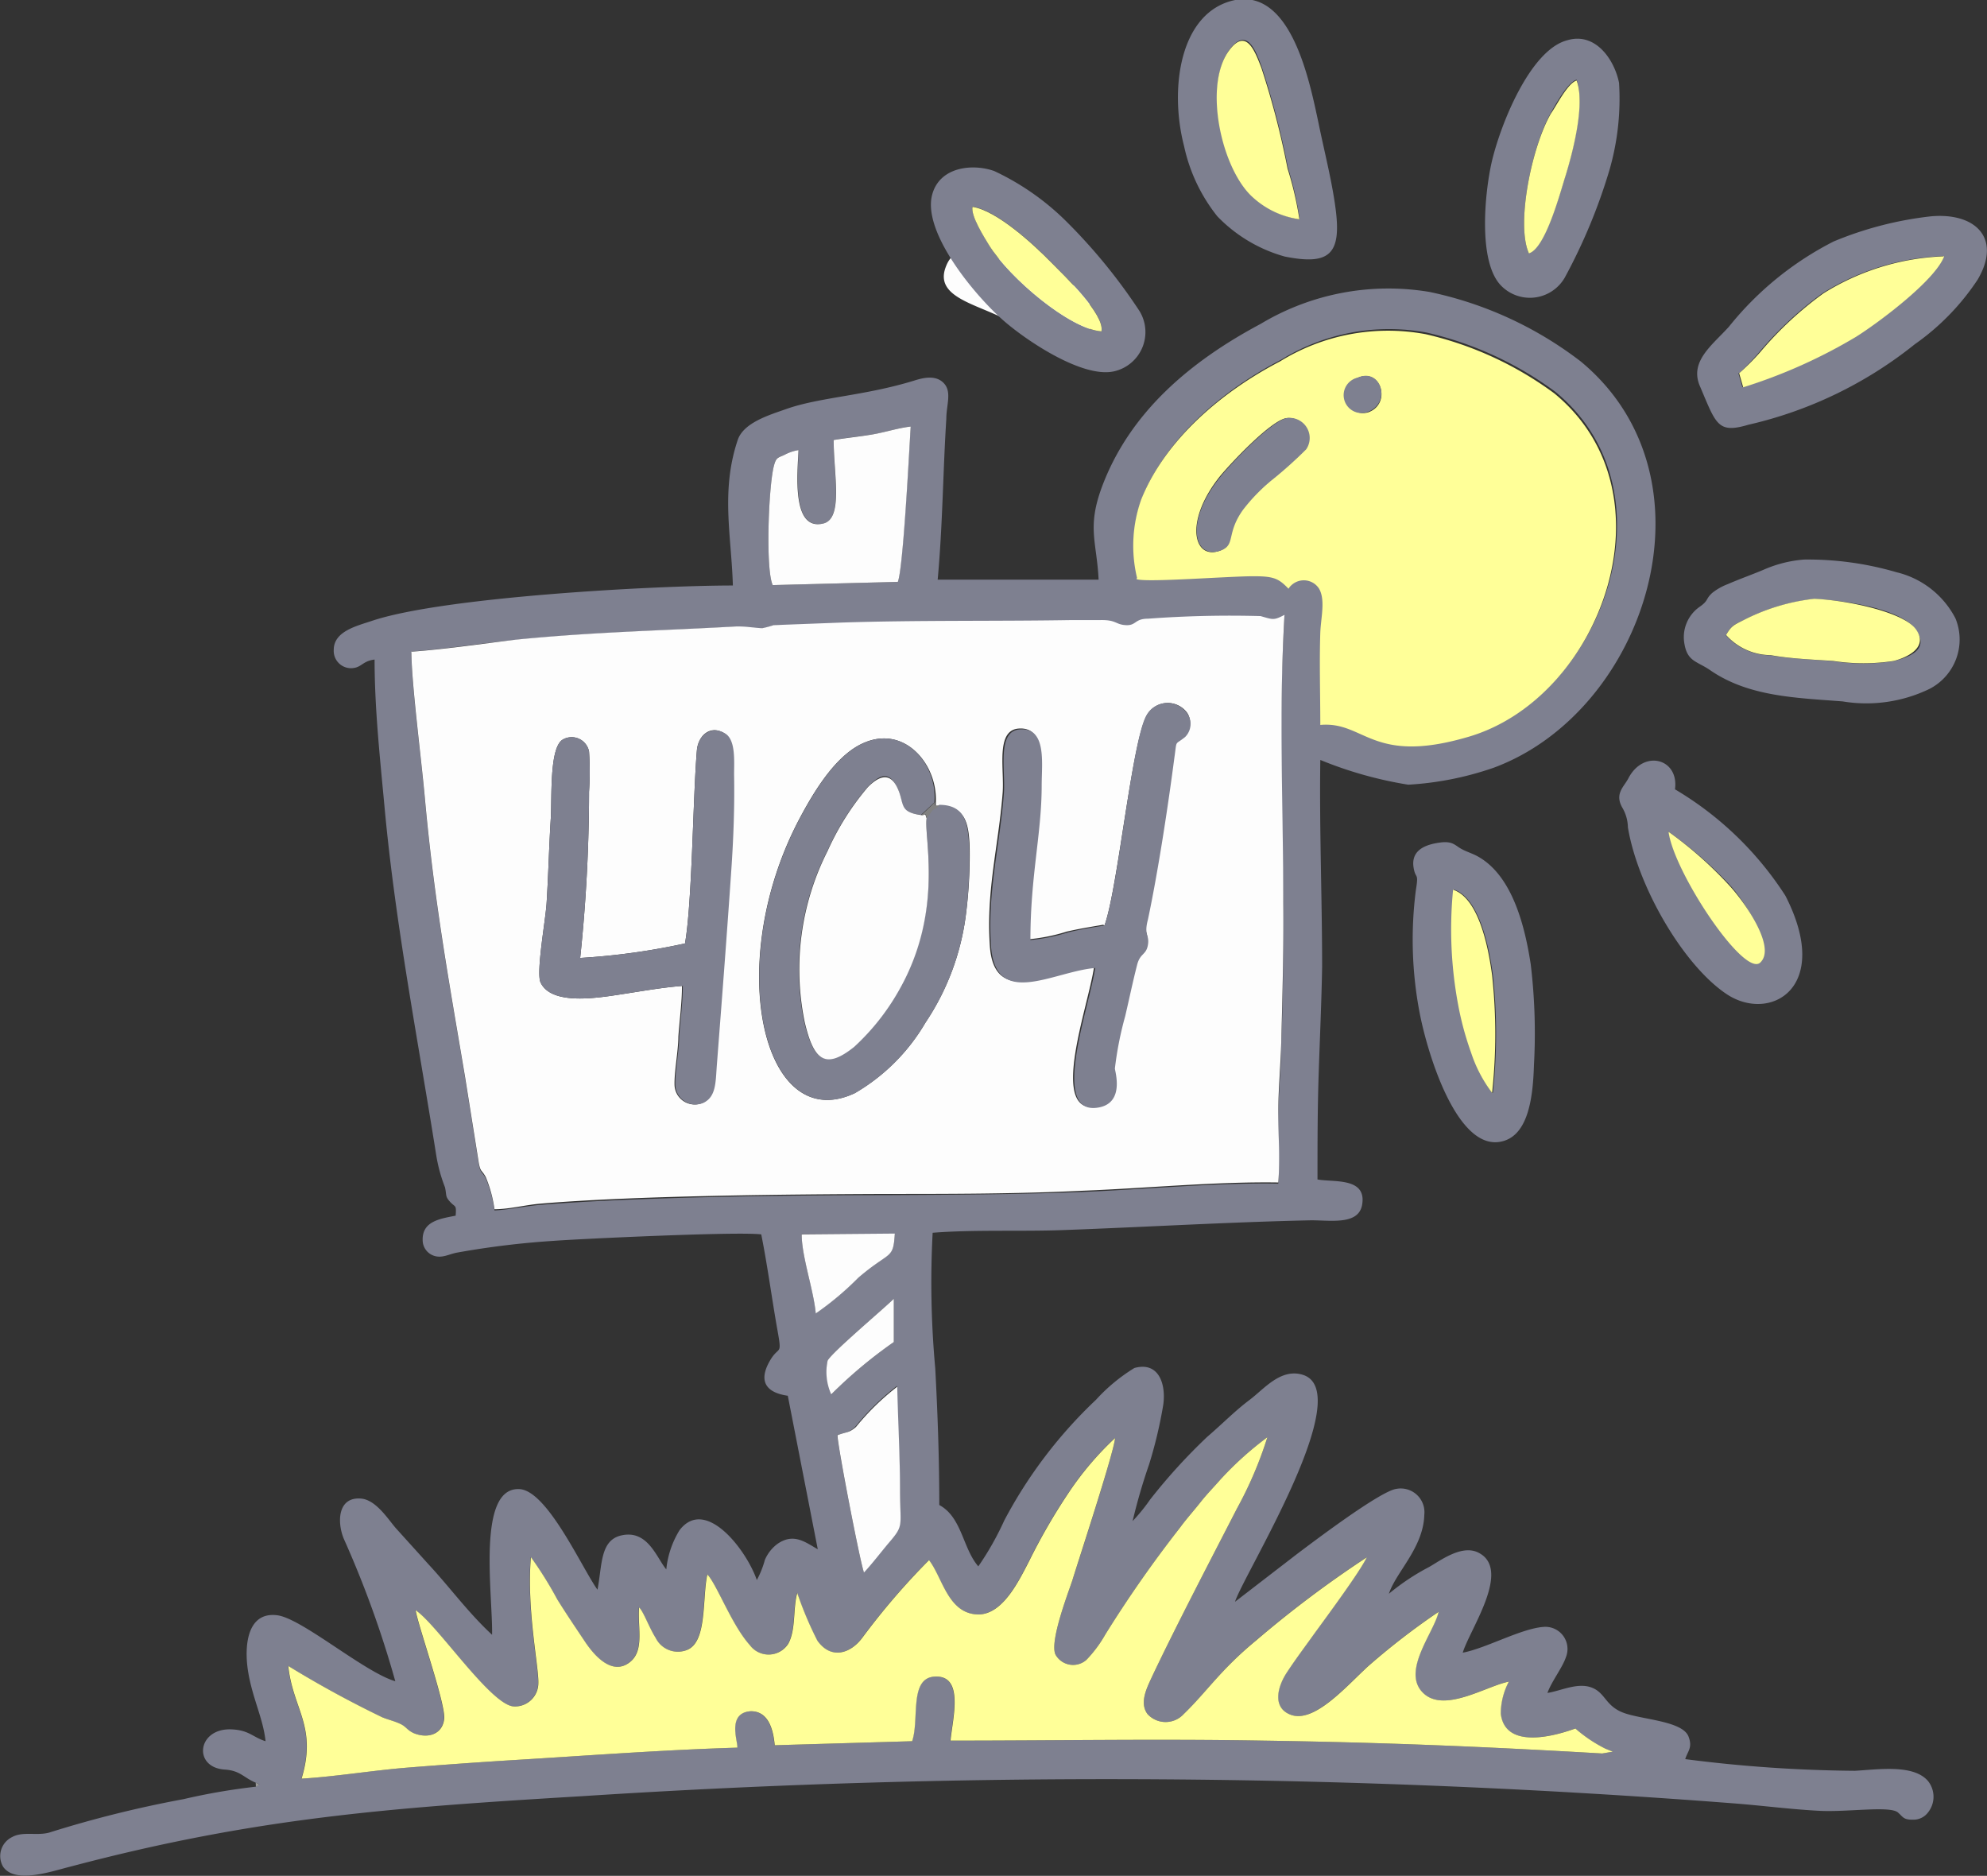 <svg xmlns="http://www.w3.org/2000/svg" viewBox="0 0 98.77 93.23"><rect x="0" y="0" width="98.77" height="93.23" fill="#333333" stroke="none"/><defs><style>.cls-1{fill:#7e8090}.cls-1,.cls-2,.cls-3{fill-rule:evenodd}.cls-2{fill:#fdfdfd}.cls-3{fill:#ffff98}</style></defs><g id="Слой_2" data-name="Слой 2"><g id="Layer_1" data-name="Layer 1"><path class="cls-1" d="M41.63 71.33c.49-.19.56-.1.91-.45a12.3 12.3 0 0 1 2.05-2c0 1.77.14 3.48.14 5.29 0 1.62.18 1.6-.49 2.39-.41.49-.87 1.09-1.3 1.55-.14-.22-1.32-6.3-1.32-6.82zm13.79.14a15.35 15.35 0 0 0-2.33 2.75 29.75 29.75 0 0 0-1.93 3.34c-.54 1.05-1.32 2.65-2.51 2.68-1.54 0-1.8-1.83-2.48-2.7a35.12 35.12 0 0 0-3.31 3.85c-.6.81-1.57 1.1-2.24.15a17.75 17.75 0 0 1-1-2.37c-.22.79-.06 1.83-.45 2.53a1.16 1.16 0 0 1-1.91.06c-.9-1-1.63-3-2.11-3.51-.26 1.2 0 3.34-1 3.75a1.23 1.23 0 0 1-1.57-.6c-.32-.5-.6-1.3-.82-1.51-.09 1.05.32 2.26-.59 2.81s-1.79-.64-2.11-1.12c-.48-.72-.89-1.32-1.37-2.09a19 19 0 0 0-1.31-2.1c-.22 2.61.4 5.45.37 6.27a1.16 1.16 0 0 1-1.24 1.15c-1.15-.1-3.8-4.08-4.86-4.78.12.77 1.5 4.66 1.42 5.4s-.77 1-1.49.72c-.37-.16-.38-.33-.71-.48s-.59-.2-.88-.32a52.52 52.52 0 0 1-4.67-2.55c.22 2.14 1.45 3 .66 5.6 1.69-.1 3.54-.41 5.29-.55s3.58-.27 5.37-.38c3.63-.22 7.32-.5 11-.61.05-.26-.55-1.74.68-1.81.87 0 1.11.91 1.18 1.69l6.83-.2c.37-1.07-.16-3.13 1.11-3.21 1.51-.1.89 2.12.8 3.18 5.15 0 10.33-.09 15.5 0 6 .09 10.85.29 16.89.64l.53-.09-.37-.15a7 7 0 0 1-1.49-1c-.05 0-3.47 1.39-3.71-.75a3.48 3.48 0 0 1 .4-1.58c-1.12.21-3.25 1.61-4.29.53s.59-3 .8-4a35.39 35.39 0 0 0-3.51 2.71c-1.09 1-2.7 2.88-3.88 2.39-.88-.36-.62-1.38-.15-2.09s.88-1.25 1.33-1.88c.58-.8 2.29-3.1 2.64-3.84a54.34 54.34 0 0 0-5.51 4.14C60.66 83 60 84.07 58.84 85.19a1.22 1.22 0 0 1-1.8 0c-.43-.58 0-1.36.24-1.89 1.18-2.49 2.92-5.82 4.21-8.33A19.44 19.44 0 0 0 63 71.43a16.47 16.47 0 0 0-2.34 2.11c-.35.4-.66.71-1 1.14s-.67.79-1 1.24a60 60 0 0 0-3.72 5.32A6.2 6.2 0 0 1 54 82.5a1 1 0 0 1-1.53-.26c-.31-.62.6-3 .83-3.68.36-1.14 2.06-6.33 2.13-7.09zm-14.1-2.17a23.2 23.2 0 0 1 3.11-2.6v-2.15c-.53.52-3.05 2.64-3.29 3.07a2.71 2.71 0 0 0 .23 1.68zm3.16-8c-.08 1.32-.22.83-1.81 2.19a14.87 14.87 0 0 1-2.12 1.78c-.11-1.18-.7-2.83-.7-3.93h4.63zm-24-28.92c1.66-.12 3.47-.41 5.2-.58 3.84-.38 7.06-.44 10.84-.65.52 0 1.07.1 1.4.08a5 5 0 0 0 .56-.15l3.4-.08c3.74-.12 7.54-.06 11.27-.12h1.49c.86 0 .83.23 1.32.25s.44-.29 1.1-.32a55.32 55.32 0 0 1 5.6-.13c.63.18.65.22 1.19-.06-.3 5-.11 9.43-.06 14.34 0 2.29 0 4.55-.1 6.84 0 1.2-.13 2.37-.15 3.57s.09 2.28 0 3.46c-3.09-.06-6.58.28-9.71.41-3.31.13-6.56.14-9.89.16-4.7 0-12.3.09-17.05.48-.76.06-1.56.24-2.31.28a6.54 6.54 0 0 0-.43-1.59c-.2-.38-.26-.22-.35-.71l-.68-4.26c-.82-4.91-1.54-8.79-2-13.87-.17-1.92-.67-5.74-.67-7.28zm36.06-3.68c.41.19 4.66-.15 5.87-.14 1 0 1.22.14 1.69.62a.9.9 0 0 1 1.52 0c.32.56.09 1.44.06 2.17-.05 1.51 0 3.1 0 4.6 2.21-.2 2.55 2 7.33.6 6.61-1.9 10.39-12.09 4.3-17.08a17.23 17.23 0 0 0-6.39-2.94 10.21 10.21 0 0 0-7.24 1.35c-2.87 1.49-5.7 3.87-6.9 6.86a6.85 6.85 0 0 0-.22 4zm-15.1-6.83c.66-.12 1.32-.18 1.94-.28s1.27-.33 1.89-.39c-.09 1.23-.38 7-.64 7.72l-6.22.16c-.36-.78-.21-4.81.05-5.89.11-.45.17-.43.51-.57a2.23 2.23 0 0 1 .72-.25c0 1.12-.36 4 1.23 3.65 1-.24.51-2.43.52-4.15zM12.71 88.6l.19.09-.18.11a31.26 31.26 0 0 0-3.6.62 56.25 56.25 0 0 0-6.67 1.66c-.6.17-1.31-.07-1.84.22a1.05 1.05 0 0 0-.46 1.47c.59.89 2.46.22 3.36 0 9.15-2.42 15.78-2.92 25.45-3.5a403.29 403.29 0 0 1 57.36.37c1.37.11 2.75.29 4.14.36s3.48-.26 3.88.08c.25.21.26.37.76.36a.9.9 0 0 0 .73-.35 1.25 1.25 0 0 0 0-1.58c-.73-.84-2.5-.56-3.63-.5a69.4 69.4 0 0 1-8.43-.58c.12-.4.38-.57.16-1.13-.31-.77-2.3-.83-3.22-1.17s-.9-1-1.6-1.26-1.53.17-2.19.27c.21-.58.75-1.26.92-1.78a1.1 1.1 0 0 0-1.13-1.5c-1.12.09-2.84 1.06-4 1.28.35-1.17 2.5-4.2.72-5-.81-.35-1.83.42-2.39.74a11.26 11.26 0 0 0-2 1.33c.34-1.06 1.72-2.29 1.76-3.93A1.18 1.18 0 0 0 69.4 74c-.83.13-4.2 2.69-4.92 3.23l-3.09 2.38c.42-1.34 6.15-10.49 3.34-11.29-1.09-.31-1.9.72-2.62 1.26s-1.33 1.17-2.11 1.84a28.52 28.52 0 0 0-2.83 3.11 9 9 0 0 1-.87 1.07 28.74 28.74 0 0 1 .82-2.82 22.25 22.25 0 0 0 .7-2.94c.15-1-.19-2.19-1.43-1.85a8.76 8.76 0 0 0-1.91 1.58 23.05 23.05 0 0 0-4.56 6 14.63 14.63 0 0 1-1.29 2.28c-.78-.9-.81-2.44-1.94-3.05 0-2.33-.08-4.5-.2-6.79a46.9 46.9 0 0 1-.13-6.74c2-.16 4.33-.06 6.37-.13 4.17-.15 8.28-.4 12.45-.49 1 0 2.36.24 2.53-.78.23-1.37-1.43-1.1-2.22-1.25 0-1.78 0-3.48.06-5.29s.14-3.53.17-5.28c0-3.44-.14-6.88-.09-10.28A19.73 19.73 0 0 0 70 39a15.66 15.66 0 0 0 4.24-.84c7.59-2.8 11.36-14.39 4.33-20.2a18.58 18.58 0 0 0-7.51-3.45 12.35 12.35 0 0 0-8.4 1.59c-3.49 1.86-6.52 4.4-7.9 8.14-.73 2-.24 2.7-.15 4.57h-8c.25-2.72.26-5.31.43-8 0-.67.28-1.32-.11-1.75s-1-.3-1.5-.14c-2.48.76-4.69.82-6.35 1.41-.82.29-2.12.67-2.41 1.54-.85 2.54-.31 4.77-.24 7.23-3.82 0-14.33.56-17.92 1.75-.77.26-1.92.52-1.92 1.45a.86.86 0 0 0 .84.91c.55 0 .55-.35 1.19-.43 0 2.48.28 5 .5 7.39.54 5.82 1.66 11.53 2.57 17.28a7.68 7.68 0 0 0 .43 1.56c.09.41 0 .45.26.73s.31.12.27.68c-.76.15-1.67.27-1.64 1.22a.82.82 0 0 0 .62.79c.39.1.71-.11 1.12-.18a42.53 42.53 0 0 1 4.79-.58c1.19-.09 9.09-.47 10.3-.32.3 1.5.5 3 .77 4.56.31 1.71.11.78-.45 1.93-.47 1 .15 1.41 1 1.53L40.65 77c-.63-.36-1.2-.82-2-.27a1.93 1.93 0 0 0-.63.8 4.63 4.63 0 0 1-.4 1c-.51-1.49-2.55-4.16-3.84-2.48a4.58 4.58 0 0 0-.66 1.95c-.47-.55-.9-1.95-2.18-1.7-1.12.21-1 1.47-1.24 2.71-.77-1.07-2.49-4.93-3.88-5-2.14-.11-1.32 5.25-1.36 7.24-1.17-1.08-2.1-2.36-3.14-3.48L19.72 76c-.38-.41-1-1.46-1.78-1.52-1.16-.09-1.19 1.18-.85 2a50.87 50.87 0 0 1 2.56 7.08c-1.54-.45-4.65-3.13-5.87-3.28-1.5-.19-1.66 1.53-1.44 2.84s.75 2.32.86 3.42c-.64-.2-.82-.56-1.72-.59-1.68-.05-1.9 1.9-.3 2 .77.05.94.41 1.53.65z"/><path class="cls-2" d="M46.52 39.84v.22h.21c1.28 0 1.43.91 1.47 2.06a23 23 0 0 1-.2 3.44 12.44 12.44 0 0 1-2 5.27 9.71 9.71 0 0 1-3.51 3.5c-4.59 2.16-6.54-6.48-2.75-13.64.8-1.51 1.89-3.24 3.25-3.79 2-.83 3.6 1.09 3.53 2.94zM33.9 49c0 .84-.12 1.68-.18 2.52 0 .69-.21 1.77-.19 2.4a1 1 0 0 0 1.4.89c.62-.3.6-1 .66-1.83.25-3.24.5-6.47.72-9.71.11-1.58.17-3.21.14-4.78 0-.65.08-1.64-.39-2-.67-.5-1.35 0-1.42.81-.2 2.39-.23 7.52-.59 9.59a33.52 33.52 0 0 1-5.21.72 79 79 0 0 0 .44-8.26 15.09 15.09 0 0 0 0-2 .88.88 0 0 0-1.31-.59c-.67.4-.53 2.9-.59 3.89-.09 1.42-.12 2.82-.21 4.24-.05.83-.53 3.44-.3 3.94.47 1 2.26.84 3.46.67s2.49-.42 3.61-.5zm21-3c.67-1.83 1.36-9.23 2.12-10.47a1.19 1.19 0 0 1 2-.09.91.91 0 0 1-.15 1.15c-.53.44-.41.1-.53 1C58 40 57.53 43.27 57 45.67c-.17.78.14.69 0 1.26s-.39.4-.54 1c-.22.86-.39 1.7-.59 2.54a17.09 17.09 0 0 0-.51 2.59c0 .11.51 1.69-.79 1.94-2.5.48-.46-5-.19-6.93-2.08.17-5 2.07-5.18-1.11-.18-2.73.44-4.95.64-7.56.09-1.18-.36-3.11.8-3.19 1.34-.09 1.08 1.68 1.08 2.78 0 2.43-.57 4.49-.56 7.69a9 9 0 0 0 1.87-.38c.61-.14 1.17-.23 1.81-.34zM20.45 32.39c0 1.54.5 5.37.67 7.28.46 5.08 1.18 9 2 13.87l.68 4.26c.09.48.15.33.35.71a6.54 6.54 0 0 1 .43 1.59c.75 0 1.55-.22 2.31-.28 4.75-.4 12.35-.46 17.05-.48 3.32 0 6.58 0 9.89-.16 3.13-.12 6.62-.46 9.71-.41.1-1.18 0-2.28 0-3.46s.12-2.38.15-3.57c.06-2.3.12-4.56.1-6.84 0-4.91-.23-9.36.06-14.34-.54.28-.56.24-1.19.06a55.32 55.32 0 0 0-5.6.13c-.67 0-.57.35-1.1.32s-.46-.28-1.32-.25h-1.49c-3.73.06-7.53 0-11.27.12l-3.42.13a5 5 0 0 1-.56.15c-.33 0-.88-.11-1.4-.08-3.78.21-7 .27-10.84.65-1.73.21-3.54.48-5.21.6z"/><path class="cls-3" d="M55.43 71.47a15.35 15.35 0 0 0-2.33 2.75 29.75 29.75 0 0 0-1.93 3.34c-.54 1.05-1.32 2.65-2.51 2.68-1.54 0-1.8-1.83-2.48-2.7a35.12 35.12 0 0 0-3.31 3.85c-.6.81-1.57 1.1-2.24.15a17.75 17.75 0 0 1-1-2.37c-.22.79-.06 1.83-.45 2.53a1.16 1.16 0 0 1-1.91.06c-.9-1-1.63-3-2.11-3.51-.26 1.2 0 3.34-1 3.75a1.23 1.23 0 0 1-1.57-.6c-.32-.5-.6-1.3-.82-1.51-.09 1.05.32 2.26-.59 2.81s-1.79-.64-2.11-1.12c-.48-.72-.89-1.32-1.37-2.09a19 19 0 0 0-1.31-2.1c-.22 2.61.4 5.45.37 6.27a1.16 1.16 0 0 1-1.24 1.15c-1.15-.1-3.8-4.08-4.86-4.78.12.77 1.5 4.66 1.42 5.4s-.77 1-1.49.72c-.37-.16-.38-.33-.71-.48s-.59-.2-.88-.32a52.52 52.52 0 0 1-4.67-2.55c.22 2.14 1.45 3 .66 5.6 1.69-.1 3.54-.41 5.29-.55s3.58-.27 5.37-.38c3.63-.22 7.32-.5 11-.61.05-.26-.55-1.74.68-1.81.87 0 1.11.91 1.18 1.69l6.83-.2c.37-1.07-.16-3.13 1.11-3.21 1.51-.1.89 2.12.8 3.18 5.15 0 10.33-.09 15.5 0 6 .09 10.85.29 16.89.64l.53-.09-.37-.15a7 7 0 0 1-1.49-1c-.05 0-3.47 1.39-3.71-.75a3.48 3.48 0 0 1 .4-1.58c-1.12.21-3.25 1.61-4.29.53s.59-3 .8-4A35.39 35.39 0 0 0 68 82.82c-1.09 1-2.7 2.88-3.88 2.39-.88-.36-.62-1.38-.15-2.09s.88-1.25 1.33-1.88c.58-.8 2.29-3.1 2.64-3.84a54.34 54.34 0 0 0-5.51 4.14C60.66 83 60 84.07 58.84 85.19a1.22 1.22 0 0 1-1.8 0c-.43-.58 0-1.36.24-1.89 1.18-2.49 2.92-5.82 4.21-8.33A19.44 19.44 0 0 0 63 71.43a16.47 16.47 0 0 0-2.34 2.11c-.35.4-.66.71-1 1.14s-.67.79-1 1.24a60 60 0 0 0-3.72 5.32A6.2 6.2 0 0 1 54 82.5a1 1 0 0 1-1.53-.26c-.31-.62.6-3 .83-3.68.35-1.14 2.06-6.33 2.13-7.09zM63.95 20.78a1 1 0 0 1 .93 1.56 20.94 20.94 0 0 1-1.62 1.46 8.91 8.91 0 0 0-1.53 1.56c-.83 1.17-.36 1.72-1.07 2-1.33.52-1.83-1.44 0-3.71.56-.67 2.45-2.68 3.24-2.86zm3.54-2c1.15-.51 1.7 1.28.53 1.71a.89.89 0 1 1-.53-1.71zm-11 10c.41.19 4.66-.15 5.87-.14 1 0 1.22.14 1.69.62a.9.9 0 0 1 1.52 0c.32.56.09 1.44.06 2.17-.05 1.51 0 3.1 0 4.6 2.21-.2 2.55 2 7.33.6 6.61-1.9 10.39-12.09 4.3-17.08a17.23 17.23 0 0 0-6.39-2.94 10.21 10.21 0 0 0-7.24 1.35c-2.87 1.49-5.7 3.87-6.9 6.86a6.85 6.85 0 0 0-.21 3.9z"/><path class="cls-1" d="M46.68 40c-.24.26-.17.1-.35.26l-.27.38c-.15.88.87 4.56-1.37 8.49A11.46 11.46 0 0 1 42.43 52c-1.51 1.17-2 .64-2.46-1.23a13 13 0 0 1 1.16-8.49 13.23 13.23 0 0 1 2-3.17c.48-.47 1-.92 1.45 0s0 1.24 1.2 1.39l.67-.62v-.06C46.58 38 45 36.07 43 36.9c-1.36.55-2.45 2.28-3.25 3.79-3.79 7.15-1.84 15.8 2.75 13.64a9.71 9.71 0 0 0 3.5-3.5 12.44 12.44 0 0 0 2-5.27 23 23 0 0 0 .18-3.47C48.11 40.94 48 40 46.68 40zM54.9 46c-.64.1-1.2.19-1.81.34a9 9 0 0 1-1.87.38c0-3.21.56-5.27.56-7.69 0-1.1.26-2.87-1.08-2.78-1.16.08-.71 2-.8 3.19-.2 2.61-.82 4.83-.64 7.56.21 3.18 3.1 1.28 5.18 1.11-.27 1.88-2.31 7.41.19 6.93 1.3-.25.78-1.83.79-1.94a17.09 17.09 0 0 1 .51-2.59c.2-.85.37-1.68.59-2.54.15-.61.45-.49.54-1s-.21-.48 0-1.26c.51-2.41 1-5.63 1.32-8.08.13-.9 0-.57.53-1a.91.91 0 0 0 .09-1.19 1.19 1.19 0 0 0-2 .09c-.74 1.25-1.42 8.64-2.1 10.47zM34.64 37.3c-.2 2.39-.23 7.52-.59 9.59a33.52 33.52 0 0 1-5.21.72 79 79 0 0 0 .44-8.26 15.09 15.09 0 0 0 0-2 .88.88 0 0 0-1.31-.59c-.67.4-.53 2.9-.59 3.89-.09 1.42-.12 2.82-.21 4.24-.05.83-.53 3.44-.3 3.94.47 1 2.26.84 3.46.67s2.49-.42 3.61-.5c0 .84-.12 1.68-.18 2.52 0 .69-.21 1.77-.19 2.4a1 1 0 0 0 1.4.89c.62-.3.6-1 .66-1.83.25-3.24.5-6.47.72-9.71.11-1.58.17-3.21.14-4.78 0-.65.08-1.64-.39-2-.71-.49-1.4.03-1.46.81zM86.45 18.55a11.87 11.87 0 0 0 1-1.05 17.57 17.57 0 0 1 3.15-2.93 12.1 12.1 0 0 1 6-1.84c-.46 1.24-3.32 3.35-4.38 4a26.14 26.14 0 0 1-5.61 2.51l-.2-.7zm9.55-7.8A17.65 17.65 0 0 0 91.15 12a15.9 15.9 0 0 0-5.21 4.24c-.84.93-2 1.74-1.42 3 .79 1.86.87 2.32 2.39 1.87a20.53 20.53 0 0 0 8.27-4 12 12 0 0 0 3.13-3.22c1.2-2.05-.11-3.33-2.31-3.14z"/><path class="cls-2" d="M46.06 40.67c-.12-.34 0-.14-.27-.16-1.16-.16-.79-.56-1.2-1.39s-1-.45-1.45 0a13.23 13.23 0 0 0-2 3.17A13 13 0 0 0 40 50.8c.44 1.87 1 2.4 2.46 1.23a11.46 11.46 0 0 0 2.26-2.87c2.21-3.93 1.19-7.61 1.34-8.49z"/><path class="cls-1" d="M74.17 54.32a6.89 6.89 0 0 1-1-2 15.29 15.29 0 0 1-.65-2.4 20.33 20.33 0 0 1-.25-5.71c1.3.43 1.77 3 1.94 4.25a27.2 27.2 0 0 1 0 5.85zm-2.55-12.45c-.71.09-1.51.35-1.35 1.27.1.58.26.19.11 1.1a19.31 19.31 0 0 0 .18 6.06c.39 2.06 1.84 6.82 4 6.45 1.41-.24 1.64-2.19 1.69-3.82a28.81 28.81 0 0 0-.16-5c-.29-1.9-.9-4.31-2.52-5.3-.34-.21-.62-.27-.93-.44s-.42-.39-1.02-.32zM85.8 31.56c.25-.45.36-.5.86-.73a10.16 10.16 0 0 1 3.51-1.06c1.62.07 4.34.5 5.06 1.52s-.37 1.38-1.11 1.57a9.89 9.89 0 0 1-3 0c-1-.08-2.11-.12-3.12-.29a3 3 0 0 1-2.21-1zm3.88-3.75a6.18 6.18 0 0 0-2 .5c-.59.25-1.22.47-1.79.72a2.86 2.86 0 0 0-.78.44c-.35.32-.16.37-.64.7a1.84 1.84 0 0 0-.74 1.83c.15.89.63.86 1.28 1.31 1.9 1.31 4.22 1.37 6.58 1.55a7.21 7.21 0 0 0 4.32-.62 2.76 2.76 0 0 0 1.29-3.51 4.47 4.47 0 0 0-2.93-2.29 15.7 15.7 0 0 0-4.58-.63zM64.59 10.9a4.34 4.34 0 0 1-2.28-1.12c-1.57-1.38-2.5-5.59-1.18-7.33.84-1.11 1.27 0 1.59.88a40.93 40.93 0 0 1 1.3 5 16.69 16.69 0 0 1 .58 2.53zM61.4 0c-2.75.56-3.29 4.39-2.54 7.27a8.42 8.42 0 0 0 1.65 3.48 7.42 7.42 0 0 0 3.35 2c2.25.45 2.84-.12 2.52-2.45-.18-1.34-.57-2.86-.84-4.19C65.09 4 64.19-.52 61.4 0zM82.94 41.34A19.44 19.44 0 0 1 86 44c.73.79 2.2 3.15 1.51 3.8s-4.3-4.5-4.56-6.5zm.32-2.11c.21-1.54-1.57-2-2.32-.54-.22.42-.68.75-.31 1.43a2 2 0 0 1 .29 1c.49 2.95 2.76 6.86 4.91 8.29s5.27-.3 2.92-4.89a16.53 16.53 0 0 0-5.49-5.29zM76 12.59c-.65-1.42.13-5.29 1.1-7 .22-.39.82-1.49 1.27-1.63.42 1.16-.19 3.58-.56 4.77-.27.86-1 3.58-1.81 3.82zM77.91 2c-1.87.48-3.36 4.28-3.77 6.1-.33 1.48-.68 4.88.46 6.08a2 2 0 0 0 3.18-.38A27.78 27.78 0 0 0 80 8.46a12.75 12.75 0 0 0 .48-4.34C80.26 3 79.33 1.58 77.91 2z"/><path class="cls-2" d="M41.44 21.87c0 1.72.49 3.91-.52 4.15-1.59.38-1.27-2.53-1.23-3.65a2.23 2.23 0 0 0-.72.25c-.33.14-.4.13-.51.57-.26 1.07-.41 5.1-.05 5.89l6.22-.16c.27-.69.56-6.49.64-7.72-.63.07-1.25.28-1.89.39s-1.29.17-1.94.28z"/><path class="cls-3" d="M85.8 31.56a3 3 0 0 0 2.21 1c1 .18 2.1.22 3.12.29a9.89 9.89 0 0 0 3 0c.74-.19 1.73-.7 1.11-1.57s-3.44-1.45-5.06-1.52a10.16 10.16 0 0 0-3.51 1.06c-.5.25-.61.29-.87.74zM86.45 18.55l.2.7a26.14 26.14 0 0 0 5.61-2.51c1.07-.67 3.92-2.78 4.38-4a12.1 12.1 0 0 0-6 1.84 17.57 17.57 0 0 0-3.15 2.93 11.87 11.87 0 0 1-1.04 1.04zM64.59 10.9A16.69 16.69 0 0 0 64 8.37a40.93 40.93 0 0 0-1.3-5c-.32-.83-.75-2-1.59-.88-1.32 1.74-.39 5.95 1.18 7.33a4.34 4.34 0 0 0 2.3 1.08z"/><path class="cls-2" d="M53.86 16.71h.43c-.54-1.6-.18-1 0-2.08a21.86 21.86 0 0 0-5.65-2c-.92-.18-1.37-.11-1.65.7-.45 1.31 1.2 1.71 2.6 2.35a11.8 11.8 0 0 0 4.27 1.03zM41.63 71.33c0 .52 1.18 6.6 1.32 6.82.43-.46.88-1.06 1.3-1.55.67-.79.5-.77.49-2.39 0-1.81-.1-3.52-.14-5.29a12.3 12.3 0 0 0-2.05 2c-.36.31-.42.22-.92.41z"/><path class="cls-1" d="M63.95 20.78c-.79.18-2.69 2.19-3.24 2.86-1.87 2.27-1.37 4.23 0 3.71.71-.28.24-.83 1.07-2a8.91 8.91 0 0 1 1.53-1.56 20.94 20.94 0 0 0 1.62-1.46 1 1 0 0 0-.98-1.55z"/><path class="cls-3" d="M74.17 54.32a27.2 27.2 0 0 0 0-5.85c-.17-1.27-.63-3.82-1.94-4.25a20.33 20.33 0 0 0 .25 5.71 15.29 15.29 0 0 0 .65 2.4 6.89 6.89 0 0 0 1.04 1.99zM76 12.59c.82-.24 1.55-3 1.81-3.82.37-1.19 1-3.61.56-4.77-.45.14-1 1.25-1.27 1.63-.97 1.67-1.75 5.54-1.1 6.96z"/><path class="cls-2" d="M39.85 61.35c0 1.1.59 2.75.7 3.93a14.87 14.87 0 0 0 2.12-1.78c1.59-1.36 1.73-.87 1.81-2.19z"/><path class="cls-3" d="M82.94 41.34c.26 2 3.75 7.26 4.56 6.5s-.78-3-1.51-3.8a19.44 19.44 0 0 0-3.05-2.7z"/><path class="cls-2" d="M41.32 69.3a23.2 23.2 0 0 1 3.11-2.6v-2.15c-.53.52-3.05 2.64-3.29 3.07a2.71 2.71 0 0 0 .18 1.68z"/><path class="cls-1" d="M67.49 18.77a.89.89 0 1 0 .51 1.7c1.19-.47.64-2.21-.51-1.7z"/><path d="M45.8 40.51c.31 0 .15-.18.27.16l.27-.38c.18-.16.11 0 .35-.26h-.21v-.22.06z" fill="gray" fill-rule="evenodd"/><path fill="#999" fill-rule="evenodd" d="M12.72 88.81l.18-.11-.19-.1.01.21z"/><path class="cls-1" d="M54.75 16.47c-1.56-.11-4.58-2.65-5.59-4.3-.23-.38-.91-1.44-.82-1.9 1.22.19 3.05 1.88 3.92 2.77.63.65 2.67 2.58 2.49 3.42zM46.33 9.7c-.47 1.87 2.14 5 3.55 6.23 1.14 1 4 2.93 5.56 2.51a2 2 0 0 0 1.19-3A27.79 27.79 0 0 0 53 11a12.76 12.76 0 0 0-3.58-2.5c-1.07-.38-2.73-.22-3.09 1.2z"/><path class="cls-3" d="M54.75 16.47c.18-.84-1.86-2.78-2.49-3.42-.87-.89-2.7-2.58-3.92-2.77-.09.46.59 1.52.82 1.9 1.02 1.64 4.03 4.18 5.59 4.29z"/></g></g></svg>
